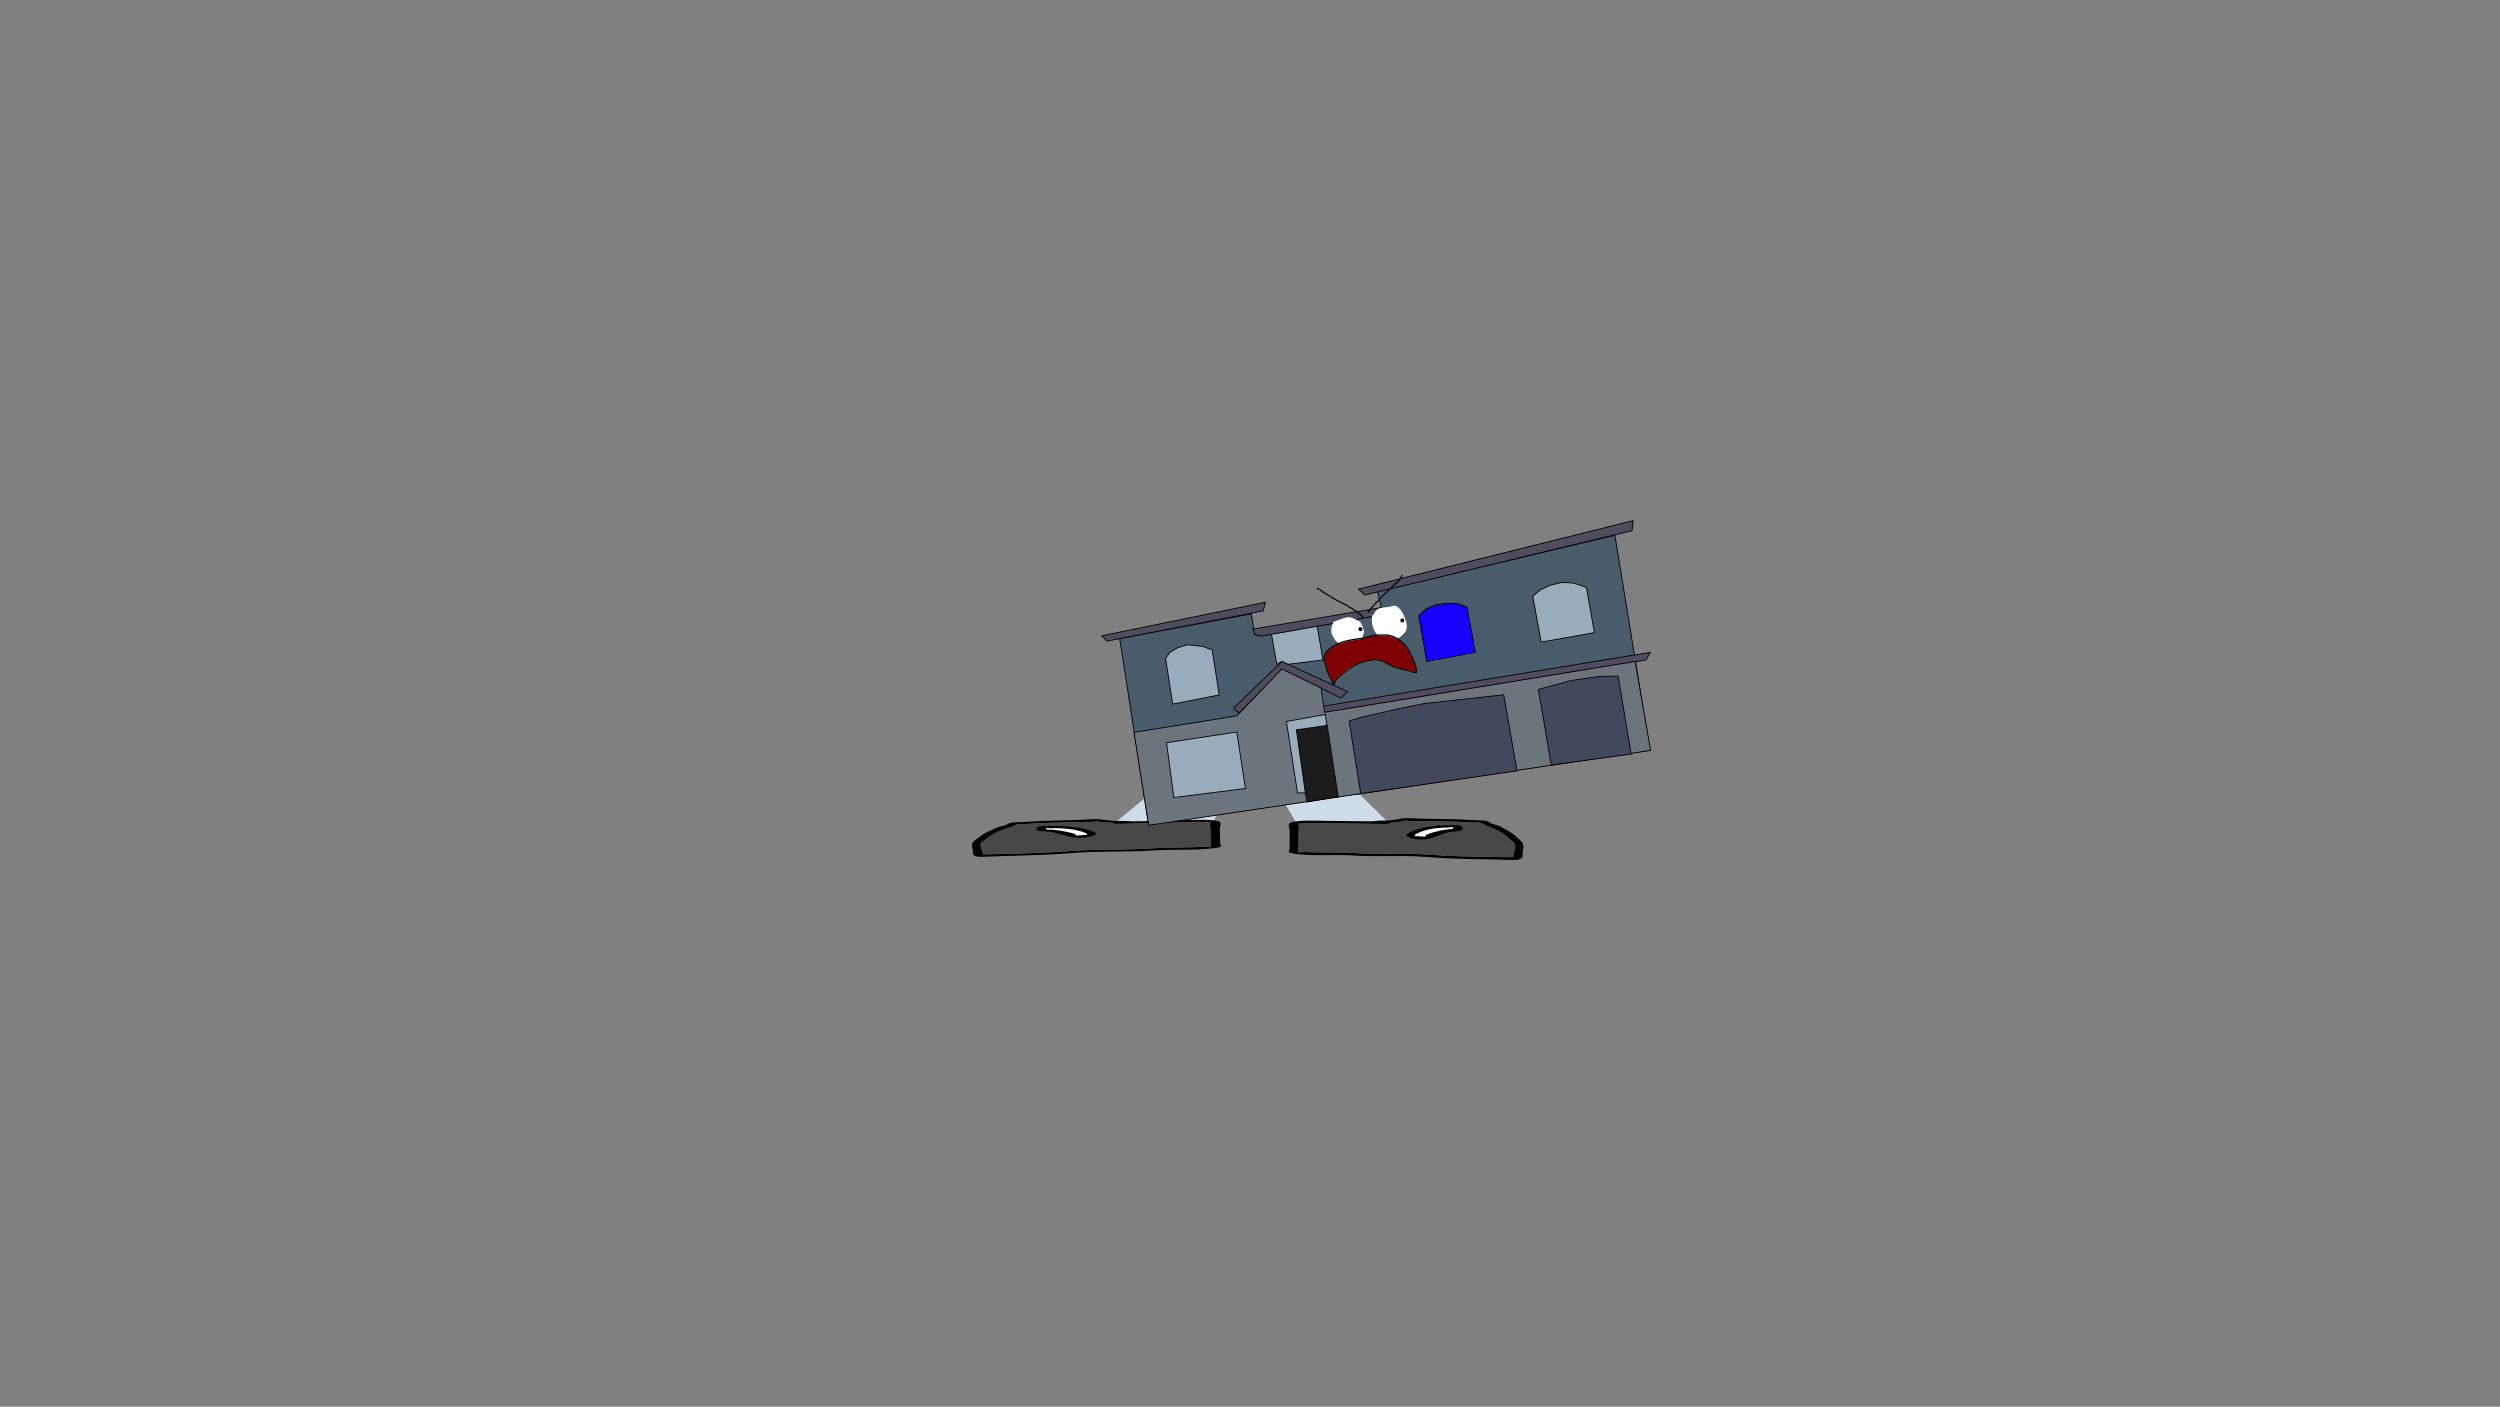 <svg version="1.1" xmlns="http://www.w3.org/2000/svg" xmlns:xlink="http://www.w3.org/1999/xlink" width="2878.25" height="1619.58" viewBox="0,0,2878.25,1619.58"><rect x="0" y="0" width="2878.25" height="1619.58" fill="#808080" stroke="none"/><g transform="translate(1117.373,629.809)"><g data-paper-data="{&quot;isPaintingLayer&quot;:true}" fill-rule="nonzero" stroke-linejoin="miter" stroke-miterlimit="10" stroke-dasharray="" stroke-dashoffset="0" style="mix-blend-mode: normal"><path d="M165.118,318.364l34.89,-28.658l99.348,-2.636l-20.242,28.554z" data-paper-data="{&quot;index&quot;:null}" fill="#cedce9" stroke="#000000" stroke-width="0" stroke-linecap="round"/><path d="M155.633,317.134c-3.441,-0.31 -11.622,-0.725 -8.058,-1.444c-1.952,0.25 -4.556,0.56 -5.944,0.66c-6.573,0.473 -15.108,0.363 -21.898,0.526c-18.628,0.448 -36.717,0.715 -54.73,1.942c-8.14,0.554 -10.407,-0.499 -12.872,1.11c-5.099,2.723 -14.755,5.276 -20.93,8.043c-8.37,3.75 -11.566,7.252 -16.664,10.933c-5.795,3.07 -0.882,8.578 -0.804,11.837c0.021,0.873 1.704,2.386 0.148,3.066c1.563,-0.005 3.073,-0.012 4.033,-0.035c6.387,-0.154 12.774,-0.307 19.161,-0.461c25.406,-0.611 54.922,-1.447 79.547,-3.45c29.243,-2.208 61.027,-0.814 90.509,-2.873c16.147,-1.066 33.775,-1.087 50.231,-1.477c8.348,-0.198 15.48,-1.095 19.176,0.165c0.971,0.331 -0.02,-0.835 -0.03,-1.252c-0.025,-1.043 -0.05,-2.087 -0.075,-3.13c-0.14,-5.843 -0.281,-11.685 -0.421,-17.528c-0.033,-1.381 -1.735,-6.285 1.527,-6.898c-0.615,0.006 -1.31,0.009 -1.693,0.012c-3.388,0.025 -5.28,0.113 -7.933,-0.255c-4.607,-0.639 -20.075,0.302 -26.297,0.451c-24.179,0.581 -48.358,1.162 -72.537,1.743c0,0 -5.474,0.132 -5.505,-1.12c-0.001,-0.051 0.007,-0.101 0.023,-0.149c-2.62,-0.064 -5.268,-0.176 -7.964,-0.419zM241.555,314.574c14.596,-0.351 33.236,-1.394 43.264,0.905c5.747,1.317 2.094,6.072 2.141,8.025c0.14,5.843 0.281,11.685 0.421,17.528c0.016,0.667 1.981,3.931 0.105,4.382c-18.947,4.55 -54.922,2.222 -78.15,3.979c-28.829,2.014 -62.125,0.297 -90.002,2.835c-25.381,2.064 -55.996,2.959 -82.201,3.588c-3.759,0.09 -26.285,1.283 -28.741,0.691c-7.042,-1.699 -5.557,-3.293 -5.61,-5.502c-0.096,-3.997 -3.309,-8.686 1.347,-12.642c5.225,-3.773 8.863,-7.518 17.25,-11.275c3.384,-1.516 7.029,-3.522 11.415,-4.923c2.87,-0.917 8.379,-1.738 9.043,-2.856c4.614,-3.012 13.1,-2.265 23.104,-2.994c17.807,-1.296 36.261,-1.498 54.73,-1.942c6.811,-0.164 20.102,-1.2 24.912,-1.093c8.374,0.187 13.262,1.702 21.38,1.992c5.957,0.212 12.221,-0.149 19.183,0.478c0.529,0.048 1.057,0.095 1.586,0.143c18.274,-0.439 36.547,-0.878 54.821,-1.318z" data-paper-data="{&quot;index&quot;:null}" fill="#000000" stroke="none" stroke-width="0" stroke-linecap="butt"/><path d="M163.672,317.491c-0.017,0.048 -0.024,0.097 -0.023,0.149c0.03,1.252 5.532,1.122 5.532,1.122c24.179,-0.581 48.487,-1.141 72.666,-1.722c6.222,-0.15 21.704,-1.084 26.311,-0.446c2.654,0.368 4.549,0.282 7.938,0.257c0.382,-0.003 1.079,-0.006 1.693,-0.012c-3.262,0.613 -1.544,5.529 -1.51,6.91c0.14,5.843 0.27,11.72 0.411,17.563c0.025,1.043 0.041,2.092 0.066,3.135c0.01,0.417 0.997,1.585 0.026,1.254c-3.696,-1.261 -10.834,-0.361 -19.182,-0.163c-16.457,0.391 -34.134,0.427 -50.281,1.493c-29.482,2.059 -61.556,0.684 -90.799,2.892c-24.626,2.003 -54.262,2.82 -79.668,3.431c-6.387,0.154 -12.785,0.303 -19.172,0.457c-0.961,0.023 -2.473,0.029 -4.036,0.034c1.556,-0.68 -0.137,-2.198 -0.158,-3.07c-0.078,-3.26 -5.017,-8.789 0.778,-11.858c5.098,-3.681 8.305,-7.207 16.675,-10.957c6.176,-2.767 15.872,-5.339 20.971,-8.063c2.465,-1.609 4.749,-0.561 12.889,-1.116c18.013,-1.227 36.219,-1.514 54.847,-1.962c6.79,-0.163 15.402,-0.058 21.974,-0.531c1.387,-0.1 4.014,-0.411 5.965,-0.66c-3.564,0.718 4.65,1.134 8.091,1.444c2.696,0.243 5.376,0.356 7.996,0.42z" data-paper-data="{&quot;index&quot;:null}" fill="#484848" stroke="none" stroke-width="0" stroke-linecap="butt"/><path d="M87.036,323.926c0.01,0.423 1.91,0.891 0.977,1.248c2.407,-0.001 4.831,0.064 6.986,0.258c8.312,0.749 25.258,3.797 26.903,6.043c0.134,0.183 -2.21,0.27 -1.809,0.425c1.334,0.516 12.076,-0.695 13.318,-0.569c0.281,0.028 0.42,0.08 0.477,0.146c-0.063,-0.206 -0.12,-0.405 -0.123,-0.531c-0.011,-0.444 0.054,-0.923 -0.822,-1.299c-7.456,-3.319 -19.579,-6.353 -40.432,-5.852c0,0 -2.461,0.059 -4.092,-0.279c-0.543,-0.057 -0.965,-0.13 -1.25,-0.22c-0.067,0.241 -0.137,0.486 -0.133,0.631zM133.795,332.197c0.38,0.247 0.259,-0.175 0.125,-0.618c-0.021,0.194 -0.384,0.449 -0.125,0.618zM142.709,328.291c6.882,2.95 -8.465,7.871 -22.555,6.113c-13.294,-1.658 -17.875,-5.523 -29.997,-6.614c-4.095,-0.369 -8.995,-0.506 -12.065,-1.21c-4.864,-1.115 -2.822,-5.371 6.423,-5.593c6.657,-0.16 9.948,0.255 16.146,0.106l2.737,-0.066c0,0 3.142,-0.075 4.679,0.432c16.245,0.821 26.725,3.646 34.631,6.832z" data-paper-data="{&quot;index&quot;:null}" fill="#000000" stroke="none" stroke-width="0" stroke-linecap="butt"/><path d="M86.965,323.258c0.284,0.09 0.707,0.163 1.25,0.22c1.631,0.338 4.103,0.276 4.103,0.276c20.852,-0.501 33.413,2.596 40.868,5.915c0.877,0.376 0.788,0.865 0.799,1.308c0.003,0.126 0.051,0.329 0.113,0.535c-0.057,-0.066 -0.194,-0.117 -0.475,-0.146c-1.242,-0.126 -12.076,1.104 -13.41,0.588c-0.401,-0.155 1.68,-0.346 1.546,-0.529c-1.645,-2.245 -18.671,-5.274 -26.984,-6.023c-2.156,-0.194 -4.593,-0.254 -7,-0.253c0.933,-0.358 -0.945,-0.833 -0.955,-1.256c-0.004,-0.145 0.079,-0.394 0.146,-0.634z" data-paper-data="{&quot;index&quot;:null}" fill="#ffffff" stroke="none" stroke-width="0" stroke-linecap="butt"/><path d="M374.767,317.071l-19.46,-32.854l93.626,1.386l33.26,32.727z" data-paper-data="{&quot;index&quot;:null}" fill="#cedce9" stroke="#000000" stroke-width="0" stroke-linecap="round"/><path d="M491.112,316.739c-2.537,0.328 -5.03,0.503 -7.497,0.622c0.016,0.055 0.024,0.113 0.024,0.172c-0.011,1.456 -5.17,1.396 -5.17,1.396c-22.786,-0.267 -45.571,-0.534 -68.357,-0.801c-5.863,-0.069 -20.448,-0.9 -24.779,-0.08c-2.495,0.472 -4.278,0.402 -7.47,0.43c-0.36,0.003 -1.016,0.011 -1.595,0.014c3.082,0.658 1.546,6.387 1.533,7.994c-0.052,6.795 -0.105,13.59 -0.157,20.385c-0.009,1.213 -0.019,2.427 -0.028,3.64c-0.004,0.485 -0.922,1.858 -0.011,1.456c3.464,-1.528 10.195,-0.606 18.062,-0.516c15.508,0.176 32.115,-0.097 47.34,0.869c27.801,1.896 57.725,-0.262 85.303,1.811c23.226,1.912 51.042,2.386 74.984,2.667c6.019,0.071 12.038,0.141 18.057,0.212c0.906,0.011 2.328,-0.007 3.8,-0.028c-1.475,-0.764 0.089,-2.552 0.097,-3.567c0.029,-3.791 4.582,-10.277 -0.919,-13.748c-4.853,-4.193 -7.912,-8.211 -15.848,-12.429c-5.855,-3.112 -14.986,-5.917 -19.827,-8.997c-2.344,-1.829 -4.465,-0.566 -12.141,-1.073c-16.986,-1.122 -34.03,-1.127 -51.584,-1.333c-6.399,-0.075 -14.438,0.197 -20.636,-0.242c-1.308,-0.093 -3.766,-0.409 -5.608,-0.667c3.367,0.775 -4.334,1.396 -7.572,1.815zM410.135,315.215c17.221,0.202 34.441,0.404 51.662,0.606c0.497,-0.064 0.995,-0.129 1.492,-0.193c6.55,-0.847 12.456,-0.533 18.065,-0.88c7.644,-0.474 12.228,-2.317 20.114,-2.677c4.53,-0.206 17.065,0.774 23.483,0.85c17.404,0.204 34.792,0.127 51.584,1.333c9.433,0.677 17.418,-0.334 21.806,3.09c0.641,1.289 5.842,2.15 8.558,3.168c4.151,1.555 7.613,3.826 10.821,5.531c7.953,4.227 11.431,8.52 16.405,12.817c4.44,4.521 1.477,10.027 1.442,14.675c-0.02,2.57 1.401,4.398 -5.209,6.492c-2.305,0.73 -23.542,-0.276 -27.085,-0.318c-24.695,-0.29 -53.548,-0.812 -77.486,-2.783c-26.295,-2.479 -57.639,0.079 -84.824,-1.775c-21.906,-1.65 -55.763,1.665 -73.675,-3.305c-1.773,-0.492 0.033,-4.32 0.039,-5.096c0.052,-6.795 0.105,-13.59 0.157,-20.385c0.017,-2.272 -3.489,-7.737 1.907,-9.366c9.416,-2.842 26.99,-1.945 40.745,-1.783z" data-paper-data="{&quot;index&quot;:null}" fill="#000000" stroke="none" stroke-width="0" stroke-linecap="butt"/><path d="M483.544,317.29c2.467,-0.119 4.99,-0.296 7.527,-0.623c3.237,-0.418 10.969,-1.04 7.602,-1.815c1.842,0.257 4.32,0.574 5.629,0.667c6.198,0.439 14.309,0.171 20.708,0.246c17.554,0.206 34.709,0.233 51.695,1.355c7.676,0.507 9.813,-0.75 12.157,1.079c4.841,3.08 14.01,5.907 19.866,9.019c7.936,4.218 11.006,8.264 15.858,12.457c5.501,3.471 0.924,9.982 0.895,13.773c-0.008,1.015 -1.582,2.808 -0.107,3.572c-1.472,0.02 -2.896,0.039 -3.802,0.029c-6.019,-0.071 -12.048,-0.137 -18.067,-0.207c-23.942,-0.281 -51.872,-0.731 -75.097,-2.643c-27.578,-2.073 -57.775,0.068 -85.576,-1.828c-15.225,-0.966 -31.879,-0.71 -47.387,-0.886c-7.867,-0.089 -14.604,-1.015 -18.068,0.513c-0.911,0.402 0.004,-0.973 0.007,-1.458c0.009,-1.213 0.01,-2.433 0.019,-3.646c0.052,-6.795 0.094,-13.63 0.146,-20.425c0.012,-1.606 1.564,-7.35 -1.517,-8.008c0.579,-0.003 1.235,-0.012 1.595,-0.015c3.192,-0.028 4.979,0.04 7.474,-0.433c4.331,-0.82 18.929,0.005 24.792,0.074c22.786,0.267 45.693,0.507 68.478,0.774c0,0 5.184,0.058 5.196,-1.398c0,-0.06 -0.007,-0.117 -0.023,-0.172z" data-paper-data="{&quot;index&quot;:null}" fill="#484848" stroke="none" stroke-width="0" stroke-linecap="butt"/><path d="M555.826,323.476c0.001,-0.169 -0.068,-0.452 -0.134,-0.731c-0.267,0.11 -0.664,0.201 -1.174,0.277c-1.532,0.421 -3.851,0.394 -3.851,0.394c-19.651,-0.23 -31.03,3.502 -38.008,7.486c-0.821,0.452 -0.753,1.008 -0.757,1.524c-0.001,0.147 -0.053,0.379 -0.109,0.62c0.053,-0.077 0.183,-0.139 0.447,-0.177c1.168,-0.167 11.304,1.059 12.554,0.436c0.376,-0.187 -1.833,-0.249 -1.71,-0.464c1.519,-2.638 17.441,-6.469 25.261,-7.479c2.028,-0.262 4.31,-0.379 6.578,-0.419c-0.883,-0.4 0.9,-0.976 0.903,-1.468zM511.765,333.166c-0.121,0.516 -0.229,1.01 0.126,0.716c0.242,-0.201 -0.103,-0.491 -0.126,-0.716zM503.44,329.492c7.403,-3.837 17.237,-7.299 32.53,-8.527c1.44,-0.616 4.401,-0.582 4.401,-0.582l2.579,0.03c5.841,0.068 8.935,-0.47 15.209,-0.396c8.713,0.102 10.695,5.015 6.128,6.394c-2.882,0.87 -7.496,1.112 -11.349,1.61c-11.405,1.474 -15.667,6.044 -28.168,8.196c-13.249,2.281 -27.774,-3.18 -21.331,-6.726z" data-paper-data="{&quot;index&quot;:null}" fill="#000000" stroke="none" stroke-width="0" stroke-linecap="butt"/><path d="M555.816,322.248c0.068,0.278 0.15,0.565 0.15,0.734c-0.002,0.492 -1.761,1.089 -0.876,1.483c-2.268,0.055 -4.562,0.182 -6.589,0.459c-7.815,1.066 -23.796,4.988 -25.302,7.636c-0.123,0.215 1.841,0.389 1.466,0.578c-1.247,0.632 -11.476,-0.543 -12.643,-0.368c-0.264,0.04 -0.393,0.103 -0.445,0.181c0.055,-0.241 0.096,-0.477 0.096,-0.624c0.002,-0.516 -0.091,-1.082 0.727,-1.54c6.959,-4.034 18.732,-7.93 38.383,-7.837c0,0 2.33,0.014 3.859,-0.418c0.51,-0.079 0.907,-0.174 1.173,-0.285z" data-paper-data="{&quot;index&quot;:null}" fill="#ffffff" stroke="none" stroke-width="0" stroke-linecap="butt"/><g><g data-paper-data="{&quot;index&quot;:null}" stroke="#000000" stroke-width="1" stroke-linecap="round"><path d="M205.033,319.751l-33.33,-214.507l151.591,-28.259l3.796,23.718l6.995,1.546l140.694,-24.516l-6.211,-26.835l273.316,-64.401l39.495,242.616l1.102,4.801z" fill="#495c6b"/><path d="M399.737,184.205l382.713,-62.915l-4.6,8.733l-375.019,61.351z" fill="#4f4c5d"/><path d="M309.031,191.057l-6.511,-5.289l56.011,-53.949l75.508,34.566l-7.459,7.525l-67.84,-32.461z" fill="#4f4c5d"/><path d="M782.974,234.121l-577.846,86.224l-16.913,-107.027l118.438,-18.955l51.747,-54.006l45.13,21.894l4.092,28.023l357.505,-58.548z" fill="#6c757c"/><path d="M668.549,250.924l-14.783,-86.979l38.021,-10.398l32.907,-4.619l20.87,-0.32l15.01,89.747z" fill="#42495c"/><path d="M449.245,283.864l-13.378,-83.591l15.015,-4.56l46.214,-10.416l25.698,-5.191l50.769,-5.537l40.259,-4.502l15.313,87.595z" fill="#42495c"/><path d="M410.522,204.976l12.772,82.502l-4.643,0.635l-31.477,5.469l-12.074,-83.531z" fill="#1c1c1c"/><path d="M376.441,283.114l-12.739,-82.292l44.868,-8.043l1.599,12.685l-35.01,4.956l10.299,72.438z" fill="#99acbb"/><path d="M225.691,225.228l80.854,-12.293l9.979,65.048l-82.452,10.392z" fill="#99acbb"/><path d="M232.762,180.799l-8.17,-52.397l4.525,-6.763l9.631,-5.855l11.331,-3.323l17.808,2.111l10.338,3.953l8.069,51.766z" fill="#99acbb"/><path d="M399.006,90.568l6.748,39.468l-40.191,4.922l-7.226,-3.373l-5.695,3.5l-6.251,-35.018z" fill="#99acbb"/><path d="M525.302,131.77l-9.322,-52.859l8.874,-7.891l11.129,-4.585l13.736,-1.767l11.97,0.672l9.884,3.81l9.608,51.951z" fill="#1800ff"/><path d="M657.007,109.398l-9.743,-52.792l8.765,-7.226l10.397,-5.115l14.098,-3.55l13.93,0.79l14.603,4.996l9.188,52.018l-59.555,10.61" fill="#99acbb"/><path d="M761.577,-18.843l-307.723,74.105l-7.133,-6.838l316.13,-78.847z" fill="#4f4c5d"/><path d="M475.189,77.729l-140.526,24.862l-7.655,-2.01l-1.851,-6.174l148.088,-24.778z" fill="#4f4c5d"/><path d="M337.066,73.467l-180.12,34.865l-5.947,-6.166l188.424,-38.567z" fill="#4f4c5d"/></g><path d="M462.88,78.7c0.656,0.238 0.894,-0.419 0.894,-0.419c0.802,-2.269 3.703,-6.177 5.932,-7.228c3.557,-1.677 8.861,-1.49 12.756,-2.296c2.019,-0.418 5.399,-1.672 7.416,-0.782c5.243,2.311 8.636,9.252 10.398,14.307c1.879,5.1 3.614,11.795 -0.492,16.444c-1.639,1.856 -3.707,3.608 -5.64,5.157c-4.86,2.586 -9.353,4.01 -14.854,2.539c-1.245,-0.333 -2.398,-1.245 -3.646,-1.606c-1.32,-0.381 -2.581,-0.318 -3.763,-1.06c-7.528,-4.868 -10.262,-13.22 -9.753,-21.799c-0.045,-0.979 0.037,-2.333 0.365,-3.568c0.065,0.123 0.182,0.237 0.386,0.311z" data-paper-data="{&quot;noHover&quot;:false,&quot;origItem&quot;:[&quot;Path&quot;,{&quot;applyMatrix&quot;:true,&quot;segments&quot;:[[[650.21918,215.53083],[0.09642,0.28248],[-1.11678,2.51045]],[[648.23979,222.96917],[0.23688,-2.09365],[-3.99719,18.04653]],[[661.52065,272.46131],[-14.33186,-12.89576],[2.25809,1.97805]],[[669.13405,275.97953],[-2.67384,-1.25807],[2.52852,1.1897]],[[676.31221,280.62035],[-2.5309,-1.13013],[11.18215,4.9932]],[[708.64273,280.28314],[-11.20046,3.83906],[4.63147,-2.63193]],[[722.34432,271.27187],[-4.11196,3.38365],[10.30015,-8.4758]],[[728.95604,236.59764],[2.25747,11.4699],[-2.02425,-11.33456]],[[711.78417,202.75226],[10.34843,6.68948],[-3.9821,-2.57413]],[[695.80115,201.90503],[4.42948,-0.20134],[-8.54459,0.38827]],[[667.99464,202.43639],[8.12416,-2.35187],[-5.09223,1.47416]],[[652.97385,215.74034],[2.47338,-4.54537],[0,0]],[[650.93415,216.32311],[1.31124,0.72846],[-0.40803,-0.22669]]],&quot;closed&quot;:true}]}" fill="#ffffff" stroke="none" stroke-width="0.5" stroke-linecap="butt"/><path d="M418.833,85.884c1.517,-0.959 2.943,-1.134 4.635,-1.691c4.025,-1.324 8.703,-3.956 13.037,-3.212c3.534,0.47 6.644,2.147 9.757,3.736c0.903,0.461 2.35,1.255 2.872,2.216c1.621,2.982 2.89,6.18 3.774,9.469c0.07,2.97 -0.813,7.004 -2.942,9.261c-0.702,0.744 -1.991,0.946 -2.799,1.65c-1.336,1.164 -2.539,2.359 -4.248,3.013c-1.579,0.604 -3.387,0.818 -5.004,1.361c-2.469,0.833 -4.468,2.482 -7.212,2.461c-1.098,-0.008 -2.517,-1.125 -3.511,-1.631c-3.697,-1.882 -5.972,-3.03 -8.192,-6.627c-1.246,-2.394 -3.132,-4.952 -3.602,-7.66c-0.596,-3.438 0.595,-9.032 2.867,-12.248c0.293,0.077 0.567,-0.097 0.567,-0.097z" data-paper-data="{&quot;noHover&quot;:false,&quot;origItem&quot;:[&quot;Path&quot;,{&quot;applyMatrix&quot;:true,&quot;segments&quot;:[[[553.7006,216.63619],[0.59532,0.26265],[-5.9169,6.05745]],[[543.47767,241.61406],[-0.09786,-7.50448],[0.0771,5.9122]],[[548.51691,259.06076],[-1.83345,-5.50735],[3.49251,8.39357]],[[563.62288,275.8706],[-7.21139,-5.25355],[1.93954,1.41297]],[[570.50559,280.51798],[-2.32834,-0.39046],[5.81946,0.97591]],[[586.6132,277.7361],[-5.52744,0.93058],[3.61778,-0.60169]],[[597.67025,276.5562],[-3.55835,0.74677],[3.85248,-0.8085]],[[607.689,271.61918],[-3.23302,2.01837],[1.9542,-1.22]],[[614.18224,269.07899],[-1.74293,1.34096],[5.28934,-4.06947]],[[623.55839,250.45956],[-0.86037,6.33091],[-0.75859,-7.28567]],[[618.77155,229.12149],[2.42948,6.88393],[-0.78333,-2.21957]],[[613.43497,223.45526],[1.76072,1.28556],[-6.07104,-4.43265]],[[594.03369,212.24122],[7.34554,2.19926],[-8.94925,-3.05305]],[[565.33653,214.62306],[8.99834,-1.44435],[-3.78346,0.60729]],[[554.93728,216.62397],[3.54869,-1.52183],[0,0]]],&quot;closed&quot;:true}]}" fill="#ffffff" stroke="none" stroke-width="0.5" stroke-linecap="butt"/><path d="M446.585,94.922c-0.203,-1.268 0.66,-2.46 1.928,-2.663c1.268,-0.203 2.46,0.66 2.663,1.928c0.203,1.268 -0.66,2.46 -1.928,2.663c-1.268,0.203 -2.46,-0.66 -2.663,-1.928z" fill="#000000" stroke="none" stroke-width="0.5" stroke-linecap="butt"/><path d="M494.812,84.883c-0.203,-1.268 0.66,-2.46 1.928,-2.663c1.268,-0.203 2.46,0.66 2.663,1.928c0.203,1.268 -0.66,2.46 -1.928,2.663c-1.268,0.203 -2.46,-0.66 -2.663,-1.928z" fill="#000000" stroke="none" stroke-width="0.5" stroke-linecap="butt"/><path d="M399.069,46.862c0.567,-0.407 0.973,0.16 0.973,0.16l-0.089,0.015c2.768,1.377 5.284,3.19 7.666,5.161c3.793,1.829 7.034,4.22 10.597,6.385c4.523,2.749 9.566,4.831 14.211,7.402c7.319,4.051 13.907,8.653 20.134,14.223c0,0 0.52,0.465 0.055,0.985c-0.465,0.52 -0.985,0.055 -0.985,0.055c-6.149,-5.5 -12.652,-10.042 -19.88,-14.042c-4.662,-2.58 -9.72,-4.671 -14.26,-7.43c-3.573,-2.171 -6.836,-4.544 -10.625,-6.403c-2.358,-1.925 -4.807,-3.73 -7.534,-5.086l-0.423,-0.45c0,0 -0.407,-0.567 0.16,-0.973z" fill="#000000" stroke="none" stroke-width="0.5" stroke-linecap="butt"/><path d="M497.195,32.002c0.617,0.325 0.292,0.942 0.292,0.942l-0.281,0.531c-0.852,1.848 -2.086,3.521 -3.278,5.167c-1.109,1.521 -2.508,2.494 -3.928,3.702c-2.111,1.796 -3.839,4.098 -5.866,5.986c-3.379,3.148 -6.819,5.977 -9.988,9.376c-5.247,5.628 -11.451,11.156 -15.489,17.767c0,0 -0.365,0.595 -0.959,0.23c-0.595,-0.365 -0.23,-0.959 -0.23,-0.959c4.114,-6.69 10.339,-12.282 15.658,-17.989c3.19,-3.422 6.655,-6.276 10.057,-9.445c2.034,-1.894 3.771,-4.191 5.883,-6.001c1.335,-1.144 2.698,-2.043 3.732,-3.484c1.135,-1.567 2.338,-3.164 3.139,-4.929l0.315,-0.601c0,0 0.325,-0.617 0.942,-0.292z" fill="#000000" stroke="none" stroke-width="0.5" stroke-linecap="butt"/><path d="M451.282,91.5c0.636,1.591 1.182,3.234 1.628,4.893c0.07,2.97 -0.808,7.007 -2.938,9.264c-0.702,0.744 -1.99,0.948 -2.798,1.651c-1.336,1.164 -2.539,2.363 -4.249,3.018c-1.579,0.604 -3.392,0.822 -5.008,1.364c-2.469,0.833 -4.476,2.481 -7.219,2.461c-1.098,-0.008 -2.52,-1.128 -3.514,-1.634c-3.697,-1.882 -5.971,-3.037 -8.191,-6.634c-1.246,-2.394 -3.128,-4.953 -3.598,-7.662c-0.331,-1.911 -0.108,-4.494 0.541,-6.95c0.184,0.092 0.366,0.093 0.366,0.093c6.984,0.074 14.165,-1.408 21.061,-0.893c4.548,0.838 9.162,0.091 13.629,1.05z" data-paper-data="{&quot;noHover&quot;:true,&quot;origItem&quot;:[&quot;Path&quot;,{&quot;applyMatrix&quot;:true,&quot;segments&quot;:[[[310.89291,115.48297],[0,0],[-4.24213,-1.69801]],[[297.66185,112.18117],[4.34188,1.59244],[-6.71071,-1.66925]],[[276.81117,109.49825],[6.87133,1.24933],[0,0]],[[276.46621,109.34428],[0.16574,0.12138],[-1.05329,2.31156]],[[274.77049,116.08875],[-0.00488,-1.93909],[0.00693,2.74918]],[[277.02805,124.22502],[-0.82549,-2.56954],[1.58272,3.91957]],[[283.96913,132.11444],[-3.32714,-2.47784],[0.89484,0.66643]],[[287.14642,134.30885],[-1.08062,-0.19293],[2.7009,0.4822]],[[294.64905,133.09425],[-2.57446,0.40562],[1.68498,-0.26205]],[[299.79566,132.59977],[-1.65807,0.32978],[1.79512,-0.35705]],[[304.4779,130.35339],[-1.51303,0.92258],[0.91455,-0.55766]],[[307.50927,129.20414],[-0.81692,0.61493],[2.47912,-1.86616]],[[311.95968,120.59316],[-0.43099,2.93926],[-0.15995,-1.71076]],[[311.18161,115.50933],[0.35862,1.67512],[0,0]]],&quot;closed&quot;:true}]}" fill="none" stroke="none" stroke-width="0.5" stroke-linecap="butt"/><path d="M511.699,137.841c-1.533,-6.683 -5.227,-13.489 -8.195,-19.179c-5.522,-8.021 -14.026,-15.68 -24.079,-16.671c-4.873,0.246 -9.639,-0.129 -14.506,0.581c-4.992,0.729 -9.756,2.451 -14.744,3.307c-9.588,1.373 -21.119,2.829 -29.706,7.537c-4.924,2.692 -12.576,7.57 -12.449,14.051c0.057,2.887 0.976,5.851 1.612,8.647c1.274,4.829 2.895,9.438 4.908,13.993c0.886,2.005 2.31,3.711 3.324,5.685c0.125,0.243 0.324,0.588 0.428,0.9c0.372,-1.152 1.255,-3.348 1.366,-3.531c2.811,-4.471 8.15,-7.219 12.171,-10.397c3.605,-2.849 7.433,-5.677 11.345,-8.096c7.049,-3.277 15.157,-5.784 23.018,-5.819c6.203,0.175 11.125,2.98 16.574,5.802c2.496,1.292 4.525,2.925 7.386,3.275c5.415,1.055 11.406,2.622 16.549,4.522c1.804,0.666 4.048,0.329 5.765,1.31c-0.052,-0.147 -0.054,-0.272 -0.054,-0.272c-0.004,-0.333 -0.015,-0.668 -0.034,-1.004c-0.261,-1.319 -0.366,-2.942 -0.555,-3.941l-0.041,0.07c0,0 -0.284,-0.388 -0.087,-0.77zM513.498,139.186c0.496,2.103 1.186,4.036 0.112,6.125c-2.792,-0.088 -5.943,-1.046 -8.532,-2.034c-2.11,-0.805 -4.903,-0.947 -7.139,-1.553c-2.747,-0.745 -5.216,-1.786 -8.016,-2.316c-3.044,-0.376 -5.183,-2.05 -7.83,-3.418c-5.243,-2.709 -9.961,-5.473 -15.916,-5.641c-7.591,0.028 -15.484,2.47 -22.288,5.639c-6.105,3.793 -12.9,8.202 -18.002,13.205c-1.587,1.556 -3.832,2.867 -4.948,4.752c-0.543,0.876 -1.574,5.102 -2.927,4.931c-0.985,-0.124 -2.237,-4.046 -2.654,-4.79c-3.195,-5.695 -5.492,-11.204 -7.182,-17.615c-0.667,-2.925 -1.61,-6.015 -1.655,-9.036c-0.107,-7.094 7.772,-12.352 13.229,-15.335c8.765,-4.779 20.414,-6.303 30.192,-7.702c4.995,-0.858 9.761,-2.58 14.761,-3.31c4.951,-0.723 9.8,-0.36 14.758,-0.597c10.591,1.015 19.519,8.925 25.328,17.397c3.306,6.311 7.404,13.92 8.709,21.298z" fill="#000000" stroke="none" stroke-width="0.5" stroke-linecap="butt"/><path d="M511.836,138.621l0.041,-0.07c0.189,1 0.293,2.625 0.554,3.945c0.019,0.336 0.03,0.671 0.033,1.004c0,0 0.001,0.125 0.054,0.272c-1.716,-0.98 -3.961,-0.643 -5.765,-1.31c-5.143,-1.899 -11.133,-3.466 -16.549,-4.521c-2.862,-0.35 -4.986,-2.011 -7.482,-3.303c-5.45,-2.822 -10.273,-5.609 -16.476,-5.785c-7.861,0.035 -15.973,2.519 -23.022,5.796c-3.912,2.419 -7.743,5.242 -11.347,8.091c-4.022,3.178 -9.362,5.923 -12.173,10.394c-0.111,0.183 -0.996,2.377 -1.368,3.529c-0.104,-0.312 -0.386,-0.601 -0.511,-0.844c-1.015,-1.974 -2.442,-3.687 -3.328,-5.691c-2.013,-4.554 -3.639,-9.178 -4.913,-14.007c-0.637,-2.796 -1.556,-5.769 -1.613,-8.655c-0.127,-6.481 7.528,-11.376 12.452,-14.068c8.586,-4.708 20.146,-6.192 29.734,-7.565c4.989,-0.856 9.782,-2.581 14.774,-3.31c4.867,-0.71 9.652,-0.326 14.525,-0.572c10.053,0.991 18.575,8.679 24.097,16.7c2.968,5.691 6.663,12.516 8.195,19.199c-0.197,0.382 0.087,0.771 0.087,0.771z" data-paper-data="{&quot;noHover&quot;:false,&quot;origItem&quot;:[&quot;Path&quot;,{&quot;applyMatrix&quot;:true,&quot;segments&quot;:[[[253.41468,164.95867],[-0.2996,0.30876],[0.46946,-6.84066]],[[251.12826,144.22747],[1.19144,6.3065],[-2.96133,-9.27699]],[[232.91219,121.29492],[9.33515,3.86109],[-4.73527,-1.17659]],[[218.86037,117.6485],[4.86395,0.73013],[-4.98925,-0.74894]],[[203.79018,116.54194],[5.02287,0.6259],[-9.57425,-1.46375]],[[173.17505,115.14845],[9.58212,-2.01839],[-5.49257,1.15001]],[[157.18934,124.98958],[1.75587,-6.23956],[-0.78215,2.7794]],[[156.22724,133.73265],[0.20055,-2.86045],[-0.17975,4.99089]],[[156.87069,148.54749],[-0.60717,-4.94238],[0.26723,2.17525]],[[158.40519,154.9521],[-0.3991,-2.18343],[0.04906,0.26838]],[[158.55439,155.93764],[-0.00909,-0.32866],[0.68965,-0.99435]],[[160.88509,152.95439],[-0.15922,0.14307],[3.98627,-3.46463]],[[175.54678,146.52969],[-4.76981,1.87635],[4.27552,-1.68191]],[[188.75094,142.06844],[-4.44481,1.18152],[7.696,-1.09371]],[[212.46791,143.16837],[-7.53405,-2.24432],[5.88649,1.96521]],[[226.65031,153.52358],[-4.39853,-4.27955],[2.01459,1.96009]],[[232.77093,158.79854],[-2.63773,-1.16409],[4.8774,2.57897]],[[247.29959,167.921],[-4.37183,-3.30796],[1.53346,1.1603]],[[252.43749,170.84497],[-1.35854,-1.43568],[-0.00745,-0.15586]],[[252.46486,170.56957],[0,0],[0.09322,-0.32009]],[[252.72348,169.59922],[-0.0793,0.32672],[0.13225,-1.33834]],[[253.33408,165.66608],[-0.10906,1.01146],[0,0]],[253.275,165.72108]],&quot;closed&quot;:true}]}" fill="#7f0000" stroke="none" stroke-width="0.5" stroke-linecap="butt"/></g><path d="M-1117.373,989.77v-1619.58h2878.25v1619.58z" fill="none" stroke="#000000" stroke-width="0" stroke-linecap="butt"/></g></g></svg><!--rotationCenter:1437.37278:809.80931-->
